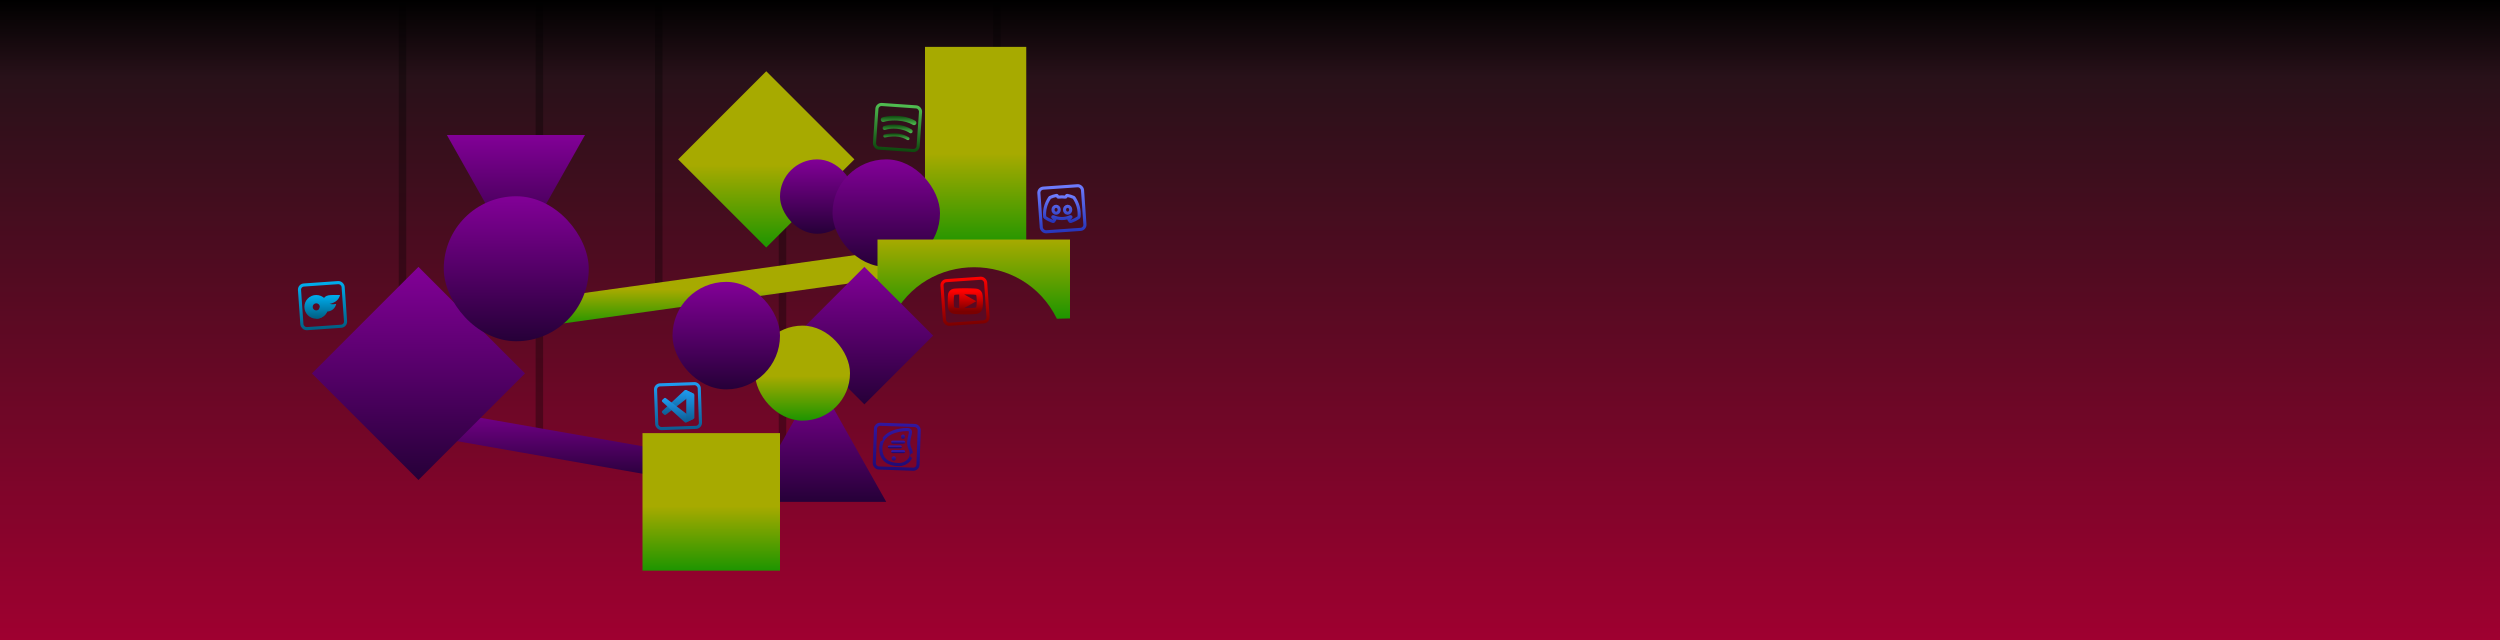 <svg xmlns="http://www.w3.org/2000/svg" width="4000" height="1024" fill="none" viewBox="0 0 4000 1024"><g clip-path="url(#clip0_219_2)"><rect width="4000" height="1024" fill="url(#paint0_linear_219_2)"/><line x1="644" x2="644" y1="533" y2="-55" stroke="#000" stroke-opacity=".32" stroke-width="12"/><line x1="1054" x2="1054" y1="471" y2="-117" stroke="#000" stroke-opacity=".32" stroke-width="12"/><line x1="1252" x2="1252" y1="724" y2="216" stroke="#000" stroke-opacity=".32" stroke-width="12"/><line x1="863" x2="863" y1="706" y2="0" stroke="#000" stroke-opacity=".32" stroke-width="12"/><line x1="1595" x2="1595" y1="193" y2="-395" stroke="#000" stroke-opacity=".32" stroke-width="12"/><path fill="url(#paint1_linear_219_2)" d="M1226 114L1367 255L1226 396L1085 255L1226 114Z"/><path fill="url(#paint2_linear_219_2)" d="M1085 724L618 642V686L1085 768V724Z"/><rect width="162" height="321" x="1480" y="75" fill="url(#paint3_linear_219_2)"/><path fill="url(#paint4_linear_219_2)" d="M1307.5 607L1418 803H1197L1307.5 607Z"/><path fill="url(#paint5_linear_219_2)" d="M825.5 412L715 216L936 216L825.5 412Z"/><rect width="220" height="220" x="1028" y="693" fill="url(#paint6_linear_219_2)"/><path fill="url(#paint7_linear_219_2)" d="M869 478L1455 396V440L869 522V478Z"/><rect width="119" height="119" x="1248" y="255" fill="url(#paint8_linear_219_2)" rx="59.5"/><rect width="172" height="172" x="1332" y="255" fill="url(#paint9_linear_219_2)" rx="86"/><path fill="url(#paint10_linear_219_2)" d="M1404 383.266H1712V509.499L1691 509.996C1637.15 400.275 1480.19 399.959 1427 510L1404 509.499V383.266Z"/><path fill="url(#paint11_linear_219_2)" d="M1383 427L1493 537L1383 647L1273 537L1383 427Z"/><path fill="url(#paint12_linear_219_2)" d="M669.5 427L840 597.5L669.5 768L499 597.5L669.5 427Z"/><rect width="152" height="152" x="1208" y="521" fill="url(#paint13_linear_219_2)" rx="76"/><rect width="172" height="172" x="1076" y="451" fill="url(#paint14_linear_219_2)" rx="86"/><rect width="232" height="232" x="710" y="314" fill="url(#paint15_linear_219_2)" rx="116"/><path stroke="url(#paint16_linear_219_2)" stroke-width="5" d="M1718.37 316.272C1718.27 316.121 1718.13 316.002 1717.96 315.927C1714.61 314.417 1711.09 313.316 1707.48 312.647C1707.06 312.57 1706.65 312.77 1706.45 313.144C1706.16 313.686 1705.89 314.236 1705.63 314.795C1705.44 315.209 1705.01 315.453 1704.55 315.393C1700.85 314.904 1697.1 314.904 1693.4 315.393C1692.95 315.453 1692.51 315.209 1692.32 314.795C1692.06 314.237 1691.79 313.687 1691.51 313.145C1691.31 312.771 1690.89 312.571 1690.47 312.648C1686.86 313.322 1683.34 314.425 1679.98 315.935C1679.81 316.01 1679.67 316.132 1679.57 316.285C1672.57 326.754 1670.59 336.969 1671.47 347.041C1671.49 347.324 1671.64 347.582 1671.87 347.749C1675.83 350.612 1680.21 352.829 1684.86 354.315C1685.26 354.444 1685.7 354.3 1685.95 353.956C1686.7 352.901 1687.39 351.805 1688.01 350.672C1688.3 350.149 1688.04 349.5 1687.49 349.27C1686.54 348.874 1685.61 348.428 1684.71 347.936C1684.28 347.702 1684.25 347.097 1684.64 346.8V346.8C1684.84 346.646 1685.11 346.621 1685.34 346.726C1689.62 348.675 1694.27 349.684 1698.98 349.684C1703.69 349.684 1708.34 348.675 1712.62 346.726C1712.85 346.621 1713.13 346.658 1713.33 346.814V346.814C1713.71 347.111 1713.68 347.705 1713.26 347.936C1712.35 348.43 1711.42 348.877 1710.46 349.275C1709.91 349.504 1709.66 350.153 1709.95 350.676C1710.57 351.809 1711.26 352.904 1712.01 353.958C1712.26 354.3 1712.69 354.444 1713.09 354.317C1717.75 352.835 1722.14 350.619 1726.1 347.753C1726.33 347.586 1726.47 347.327 1726.5 347.045C1727.52 335.398 1724.46 325.271 1718.37 316.272ZM1689.78 341.156C1687.04 341.156 1684.79 338.676 1684.79 335.625C1684.79 332.574 1686.97 330.072 1689.77 330.072C1692.57 330.072 1694.81 332.574 1694.76 335.625C1694.72 338.676 1692.56 341.156 1689.78 341.156ZM1708.19 341.156C1705.45 341.156 1703.2 338.676 1703.2 335.625C1703.2 332.574 1705.38 330.072 1708.19 330.072C1710.99 330.072 1713.22 332.574 1713.17 335.625C1713.12 338.676 1710.97 341.156 1708.19 341.156Z"/><rect width="70" height="70" x="1661.67" y="301.551" stroke="url(#paint17_linear_219_2)" stroke-width="5" rx="7.5" transform="rotate(-4 1661.67 301.551)"/><rect width="70" height="70" x="1401.03" y="678.586" stroke="url(#paint18_linear_219_2)" stroke-width="5" rx="7.5" transform="rotate(2 1401.03 678.586)"/><path stroke="url(#paint19_linear_219_2)" stroke-linecap="round" stroke-width="5" d="M1428.27 707.45H1445.66"/><path stroke="url(#paint20_linear_219_2)" stroke-linecap="round" stroke-width="5" d="M1423.05 714.985H1440.44"/><path stroke="url(#paint21_linear_219_2)" stroke-linecap="round" stroke-width="5" d="M1428.27 722.52H1445.66"/><ellipse cx="1444.79" cy="698.756" fill="url(#paint22_linear_219_2)" rx="3.188" ry="3.478"/><circle cx="1430.01" cy="733.533" r="3.478" fill="url(#paint23_linear_219_2)"/><path fill="url(#paint24_linear_219_2)" fill-rule="evenodd" d="M1426.14 695.236C1418.01 699.395 1411.76 706.322 1411.76 717.971C1411.76 724.579 1413.64 730.175 1417.76 734.134C1421.88 738.104 1428.62 740.788 1439.07 740.788C1443.42 740.788 1448.79 738.667 1452.19 734.864C1455.42 731.245 1456.98 725.986 1453.73 719.029C1449.82 710.648 1451.83 702.475 1453.19 696.909C1453.26 696.643 1453.32 696.383 1453.38 696.128C1453.73 694.69 1454 693.504 1454.14 692.496C1454.28 691.464 1454.24 690.867 1454.14 690.537C1454.09 690.331 1454.03 690.251 1453.83 690.145C1453.51 689.977 1452.8 689.761 1451.36 689.761C1444.5 689.761 1434.41 691.008 1426.14 695.236ZM1423.87 690.784C1433.11 686.061 1444.07 684.761 1451.36 684.761C1453.17 684.761 1454.82 685.014 1456.17 685.727C1457.63 686.501 1458.54 687.715 1458.95 689.159C1459.33 690.479 1459.27 691.889 1459.1 693.166C1458.92 694.466 1458.59 695.89 1458.24 697.307L1458.12 697.805C1456.72 703.549 1455.11 710.162 1458.27 716.914C1459.67 719.915 1460.37 722.756 1460.5 725.398C1460.26 725.342 1460.01 725.312 1459.75 725.312C1457.84 725.312 1456.3 726.921 1456.3 728.907C1456.3 730.776 1457.67 732.312 1459.41 732.486C1458.61 734.612 1457.41 736.525 1455.92 738.193C1451.52 743.116 1444.76 745.788 1439.07 745.788C1427.81 745.788 1419.64 742.888 1414.29 737.736C1408.93 732.574 1406.76 725.511 1406.76 717.971C1406.76 713.341 1407.61 709.319 1409.09 705.837C1409.1 705.837 1409.1 705.837 1409.11 705.837C1411.01 705.837 1412.56 704.227 1412.56 702.242C1412.56 701.604 1412.4 701.005 1412.12 700.486C1415.19 696.261 1419.34 693.099 1423.87 690.784Z" clip-rule="evenodd"/><path fill="url(#paint25_linear_219_2)" fill-rule="evenodd" d="M1466.24 196.438C1466.23 199.381 1463.18 201.183 1460.63 199.721C1458.91 198.729 1457.14 197.83 1455.29 197.081C1451.63 195.592 1447.83 194.59 1443.96 193.896C1441.25 193.413 1438.53 193.094 1435.8 192.927C1432.95 192.754 1430.11 192.734 1427.26 192.883C1424 193.054 1420.76 193.418 1417.56 194.117C1416.38 194.376 1415.22 194.701 1414.05 195.017C1413.34 195.211 1412.63 195.236 1411.92 195.024C1410.36 194.562 1409.29 193.146 1409.24 191.487C1409.2 189.877 1410.18 188.379 1411.72 187.865C1412.84 187.488 1414 187.191 1415.16 186.92C1418.02 186.249 1420.93 185.833 1423.86 185.562C1426.97 185.274 1430.09 185.182 1433.21 185.272C1440.89 185.495 1448.42 186.634 1455.71 189.185C1458.68 190.226 1461.54 191.517 1464.26 193.126C1465.23 193.699 1465.88 194.508 1466.13 195.626C1466.19 195.891 1466.2 196.167 1466.24 196.438Z" clip-rule="evenodd"/><path fill="url(#paint26_linear_219_2)" fill-rule="evenodd" d="M1430 205.766C1425.48 205.786 1420.85 206.383 1416.33 207.813C1415.6 208.046 1414.86 208.062 1414.14 207.75C1412.96 207.243 1412.2 205.988 1412.24 204.66C1412.28 203.275 1413.08 202.069 1414.33 201.662C1415.6 201.247 1416.9 200.887 1418.2 200.579C1421.4 199.821 1424.64 199.42 1427.92 199.287C1434.98 199.002 1441.87 199.975 1448.6 202.272C1452 203.434 1455.25 204.955 1458.32 206.903C1458.47 207 1458.62 207.099 1458.78 207.198C1460.38 208.242 1460.57 210.342 1459.81 211.681C1458.93 213.212 1457.12 213.688 1455.61 212.78C1454.75 212.267 1453.91 211.733 1453.04 211.26C1449.05 209.091 1444.82 207.684 1440.42 206.798C1437.04 206.115 1433.63 205.782 1430 205.766Z" clip-rule="evenodd"/><path fill="url(#paint27_linear_219_2)" fill-rule="evenodd" d="M1430.28 213.239C1435.56 213.295 1440.71 214.011 1445.72 215.709C1448.48 216.646 1451.12 217.857 1453.62 219.358C1453.84 219.488 1454.06 219.616 1454.26 219.769C1455.27 220.54 1455.53 221.938 1454.88 223.038C1454.25 224.105 1452.91 224.534 1451.77 224.026C1451.54 223.924 1451.32 223.787 1451.11 223.657C1446.86 221.127 1442.28 219.56 1437.42 218.81C1434.43 218.35 1431.42 218.191 1428.41 218.31C1424.51 218.464 1420.65 219.008 1416.84 219.857C1416.46 219.943 1416.06 220.021 1415.67 220.025C1414.49 220.038 1413.49 219.196 1413.28 218.055C1413.06 216.846 1413.66 215.713 1414.76 215.267C1414.99 215.173 1415.24 215.113 1415.49 215.057C1418.61 214.353 1421.75 213.821 1424.94 213.55C1426.72 213.399 1428.5 213.339 1430.28 213.239Z" clip-rule="evenodd"/><rect width="70" height="70" x="1403.55" y="166.668" stroke="url(#paint28_linear_219_2)" stroke-width="5" rx="7.5" transform="rotate(4 1403.55 166.668)"/><path fill="url(#paint29_linear_219_2)" d="M1109.16 629.577L1098.45 624.327C1097.21 623.719 1095.73 623.975 1094.76 624.966L1059.71 657.515C1058.76 658.39 1058.76 659.902 1059.71 660.776L1062.57 663.427C1063.34 664.141 1064.51 664.194 1065.34 663.552L1107.55 630.939C1108.97 629.845 1111 630.874 1111 632.684V632.558C1111 631.287 1110.29 630.128 1109.16 629.577Z"/><path fill="url(#paint30_linear_219_2)" d="M1109.16 670.436L1098.45 675.592C1097.21 676.189 1095.73 675.937 1094.76 674.964L1059.71 643.004C1058.76 642.144 1058.76 640.66 1059.71 639.802L1062.57 637.199C1063.34 636.497 1064.51 636.445 1065.34 637.076L1107.55 669.099C1108.97 670.173 1111 669.163 1111 667.386V667.51C1111 668.758 1110.29 669.895 1109.16 670.436Z"/><path fill="url(#paint31_linear_219_2)" d="M1098.45 675.593C1097.21 676.19 1095.73 675.937 1094.76 674.965C1095.96 676.163 1098.01 675.314 1098.01 673.619V626.507C1098.01 624.812 1095.96 623.963 1094.76 625.162C1095.73 624.189 1097.21 623.937 1098.45 624.533L1109.16 629.681C1110.28 630.222 1111 631.36 1111 632.609V667.518C1111 668.766 1110.28 669.904 1109.16 670.445L1098.45 675.593Z"/><rect width="70" height="70" x="1048.59" y="616.029" stroke="url(#paint32_linear_219_2)" stroke-width="5" rx="7.5" transform="rotate(-2 1048.59 616.029)"/><mask id="path-38-outside-1_219_2" width="57" height="43" x="1516" y="461" fill="#000" maskUnits="userSpaceOnUse"><rect width="57" height="43" x="1516" y="461" fill="#fff"/><path fill-rule="evenodd" d="M1562.69 466.979C1564.69 467.506 1566.27 469.051 1566.81 471.009C1567.81 474.587 1567.77 482.043 1567.77 482.043C1567.77 482.043 1567.77 489.462 1566.81 493.04C1566.27 494.998 1564.69 496.543 1562.69 497.07C1559.03 498.011 1544.39 498.011 1544.39 498.011C1544.39 498.011 1529.78 498.011 1526.09 497.032C1524.08 496.505 1522.5 494.961 1521.96 493.002C1521 489.462 1521 482.006 1521 482.006C1521 482.006 1521 474.587 1521.96 471.009C1522.5 469.051 1524.12 467.469 1526.09 466.942C1529.75 466 1544.39 466 1544.39 466C1544.39 466 1559.03 466 1562.69 466.979ZM1551.9 482.006L1539.72 488.86V475.151L1551.9 482.006Z" clip-rule="evenodd"/></mask><path fill="url(#paint33_linear_219_2)" d="M1566.81 471.009L1561.99 472.336L1561.99 472.347L1561.99 472.357L1566.81 471.009ZM1562.69 466.979L1561.39 471.809L1561.4 471.812L1561.41 471.814L1562.69 466.979ZM1567.77 482.043L1562.77 482.018L1562.77 482.03V482.043H1567.77ZM1566.81 493.04L1571.63 494.367L1571.63 494.354L1571.64 494.34L1566.81 493.04ZM1562.69 497.07L1563.93 501.912L1563.95 501.909L1563.96 501.905L1562.69 497.07ZM1544.39 498.011L1544.39 503.011L1544.39 503.011L1544.39 498.011ZM1526.09 497.032L1527.36 492.199L1527.36 492.197L1526.09 497.032ZM1521.96 493.002L1517.14 494.315L1517.14 494.322L1517.14 494.33L1521.96 493.002ZM1521.96 471.009L1517.14 469.682L1517.14 469.695L1517.14 469.709L1521.96 471.009ZM1526.09 466.942L1524.84 462.099L1524.81 462.106L1524.79 462.112L1526.09 466.942ZM1544.39 466L1544.39 461L1544.39 461L1544.39 466ZM1539.72 488.86H1534.72V497.413L1542.18 493.217L1539.72 488.86ZM1551.9 482.006L1554.35 486.363L1562.09 482.006L1554.35 477.649L1551.9 482.006ZM1539.72 475.151L1542.18 470.795L1534.72 466.598V475.151H1539.72ZM1571.63 469.682C1570.61 465.963 1567.64 463.114 1563.96 462.144L1561.41 471.814C1561.74 471.899 1561.93 472.138 1561.99 472.336L1571.63 469.682ZM1567.77 482.043C1572.77 482.069 1572.77 482.069 1572.77 482.068C1572.77 482.068 1572.77 482.068 1572.77 482.068C1572.77 482.067 1572.77 482.066 1572.77 482.065C1572.77 482.063 1572.77 482.061 1572.77 482.058C1572.77 482.053 1572.77 482.046 1572.77 482.037C1572.77 482.019 1572.77 481.994 1572.77 481.962C1572.77 481.899 1572.77 481.809 1572.77 481.695C1572.77 481.466 1572.77 481.142 1572.76 480.743C1572.75 479.947 1572.72 478.844 1572.66 477.618C1572.54 475.324 1572.29 472.051 1571.62 469.661L1561.99 472.357C1562.33 473.545 1562.56 475.789 1562.67 478.118C1562.73 479.203 1562.75 480.188 1562.76 480.902C1562.77 481.258 1562.77 481.544 1562.77 481.737C1562.77 481.834 1562.77 481.908 1562.77 481.955C1562.77 481.979 1562.77 481.996 1562.77 482.007C1562.77 482.012 1562.77 482.016 1562.77 482.018C1562.77 482.018 1562.77 482.019 1562.77 482.019C1562.77 482.019 1562.77 482.019 1562.77 482.019C1562.77 482.018 1562.77 482.018 1562.77 482.018C1562.77 482.018 1562.77 482.018 1567.77 482.043ZM1571.64 494.34C1572.27 491.982 1572.53 488.748 1572.64 486.461C1572.71 485.243 1572.74 484.149 1572.76 483.359C1572.76 482.962 1572.77 482.64 1572.77 482.414C1572.77 482.301 1572.77 482.211 1572.77 482.149C1572.77 482.118 1572.77 482.093 1572.77 482.075C1572.77 482.066 1572.77 482.059 1572.77 482.054C1572.77 482.051 1572.77 482.049 1572.77 482.047C1572.77 482.046 1572.77 482.046 1572.77 482.045C1572.77 482.045 1572.77 482.044 1572.77 482.044C1572.77 482.044 1572.77 482.043 1567.77 482.043C1562.77 482.043 1562.77 482.043 1562.77 482.043C1562.77 482.043 1562.77 482.043 1562.77 482.042C1562.77 482.042 1562.77 482.042 1562.77 482.042C1562.77 482.042 1562.77 482.043 1562.77 482.044C1562.77 482.045 1562.77 482.049 1562.77 482.054C1562.77 482.065 1562.77 482.082 1562.77 482.106C1562.77 482.154 1562.77 482.228 1562.77 482.324C1562.77 482.518 1562.76 482.803 1562.76 483.158C1562.74 483.871 1562.72 484.855 1562.66 485.939C1562.54 488.256 1562.31 490.52 1561.98 491.74L1571.64 494.34ZM1563.96 501.905C1567.64 500.936 1570.61 498.086 1571.63 494.367L1561.99 491.713C1561.93 491.911 1561.74 492.15 1561.41 492.235L1563.96 501.905ZM1544.39 498.011C1544.39 503.011 1544.39 503.011 1544.39 503.011C1544.39 503.011 1544.39 503.011 1544.39 503.011C1544.39 503.011 1544.39 503.011 1544.39 503.011C1544.39 503.011 1544.4 503.011 1544.4 503.011C1544.41 503.011 1544.42 503.011 1544.43 503.011C1544.46 503.011 1544.51 503.011 1544.56 503.011C1544.67 503.011 1544.84 503.01 1545.04 503.009C1545.46 503.007 1546.06 503.004 1546.78 502.996C1548.23 502.981 1550.21 502.951 1552.31 502.891C1554.4 502.832 1556.65 502.741 1558.63 502.602C1560.48 502.472 1562.52 502.276 1563.93 501.912L1561.44 492.227C1561.03 492.334 1559.86 492.491 1557.93 492.626C1556.14 492.752 1554.05 492.838 1552.02 492.896C1550 492.953 1548.09 492.982 1546.68 492.997C1545.98 493.004 1545.4 493.008 1545 493.009C1544.8 493.01 1544.65 493.011 1544.54 493.011C1544.49 493.011 1544.45 493.011 1544.42 493.011C1544.41 493.011 1544.4 493.011 1544.39 493.011C1544.39 493.011 1544.39 493.011 1544.39 493.011C1544.39 493.011 1544.39 493.011 1544.39 493.011C1544.39 493.011 1544.39 493.011 1544.39 493.011C1544.39 493.011 1544.39 493.011 1544.39 498.011ZM1524.81 501.866C1526.24 502.246 1528.29 502.45 1530.14 502.585C1532.13 502.73 1534.38 502.824 1536.47 502.887C1538.57 502.949 1540.55 502.98 1541.99 502.996C1542.72 503.003 1543.31 503.007 1543.73 503.009C1543.94 503.01 1544.1 503.011 1544.21 503.011C1544.27 503.011 1544.31 503.011 1544.34 503.011C1544.35 503.011 1544.36 503.011 1544.37 503.011C1544.38 503.011 1544.38 503.011 1544.38 503.011C1544.38 503.011 1544.38 503.011 1544.38 503.011C1544.38 503.011 1544.39 503.011 1544.39 503.011C1544.39 503.011 1544.39 503.011 1544.39 498.011C1544.39 493.011 1544.39 493.011 1544.39 493.011C1544.39 493.011 1544.39 493.011 1544.39 493.011C1544.39 493.011 1544.39 493.011 1544.38 493.011C1544.38 493.011 1544.38 493.011 1544.38 493.011C1544.37 493.011 1544.36 493.011 1544.35 493.011C1544.32 493.011 1544.28 493.011 1544.23 493.011C1544.13 493.011 1543.97 493.01 1543.77 493.009C1543.38 493.007 1542.8 493.004 1542.1 492.996C1540.69 492.981 1538.79 492.951 1536.77 492.891C1534.75 492.831 1532.66 492.742 1530.87 492.611C1528.95 492.471 1527.78 492.308 1527.36 492.199L1524.81 501.866ZM1517.14 494.33C1518.17 498.048 1521.13 500.898 1524.81 501.868L1527.36 492.197C1527.04 492.112 1526.84 491.873 1526.78 491.675L1517.14 494.33ZM1521 482.006C1516 482.006 1516 482.006 1516 482.006C1516 482.007 1516 482.007 1516 482.007C1516 482.008 1516 482.009 1516 482.01C1516 482.011 1516 482.014 1516 482.016C1516 482.022 1516 482.029 1516 482.038C1516 482.055 1516 482.08 1516 482.111C1516 482.174 1516 482.264 1516 482.378C1516 482.605 1516.01 482.928 1516.02 483.326C1516.03 484.119 1516.06 485.217 1516.13 486.437C1516.25 488.724 1516.5 491.967 1517.14 494.315L1526.79 491.69C1526.46 490.498 1526.24 488.243 1526.11 485.916C1526.06 484.829 1526.03 483.842 1526.01 483.126C1526.01 482.77 1526 482.483 1526 482.288C1526 482.191 1526 482.117 1526 482.069C1526 482.045 1526 482.028 1526 482.017C1526 482.012 1526 482.008 1526 482.006C1526 482.005 1526 482.005 1526 482.005C1526 482.004 1526 482.005 1526 482.005C1526 482.005 1526 482.005 1526 482.005C1526 482.005 1526 482.006 1521 482.006ZM1517.14 469.709C1516.5 472.067 1516.25 475.301 1516.13 477.588C1516.06 478.806 1516.03 479.9 1516.02 480.69C1516.01 481.087 1516 481.409 1516 481.635C1516 481.748 1516 481.838 1516 481.9C1516 481.932 1516 481.956 1516 481.974C1516 481.983 1516 481.99 1516 481.995C1516 481.998 1516 482 1516 482.002C1516 482.003 1516 482.003 1516 482.004C1516 482.004 1516 482.005 1516 482.005C1516 482.005 1516 482.006 1521 482.006C1526 482.006 1526 482.006 1526 482.006C1526 482.006 1526 482.007 1526 482.007C1526 482.007 1526 482.007 1526 482.007C1526 482.007 1526 482.006 1526 482.005C1526 482.004 1526 482 1526 481.995C1526 481.984 1526 481.967 1526 481.943C1526 481.895 1526 481.821 1526 481.725C1526 481.531 1526.01 481.246 1526.01 480.891C1526.03 480.178 1526.06 479.194 1526.11 478.11C1526.23 475.793 1526.46 473.529 1526.79 472.309L1517.14 469.709ZM1524.79 462.112C1521.15 463.09 1518.16 465.979 1517.14 469.682L1526.78 472.336C1526.84 472.123 1527.09 471.848 1527.38 471.771L1524.79 462.112ZM1544.39 466C1544.39 461 1544.39 461 1544.39 461C1544.39 461 1544.38 461 1544.38 461C1544.38 461 1544.38 461 1544.38 461C1544.38 461 1544.38 461 1544.37 461C1544.36 461 1544.35 461 1544.34 461C1544.31 461 1544.27 461 1544.21 461C1544.1 461.001 1543.94 461.001 1543.73 461.002C1543.31 461.004 1542.72 461.008 1541.99 461.015C1540.54 461.03 1538.56 461.06 1536.47 461.12C1534.37 461.18 1532.12 461.27 1530.14 461.41C1528.29 461.539 1526.26 461.735 1524.84 462.099L1527.33 471.784C1527.74 471.677 1528.91 471.52 1530.84 471.385C1532.63 471.26 1534.72 471.174 1536.75 471.116C1538.77 471.058 1540.68 471.029 1542.09 471.015C1542.8 471.007 1543.37 471.004 1543.77 471.002C1543.97 471.001 1544.13 471.001 1544.23 471C1544.28 471 1544.32 471 1544.35 471C1544.36 471 1544.37 471 1544.38 471C1544.38 471 1544.38 471 1544.38 471C1544.39 471 1544.39 471 1544.39 471C1544.39 471 1544.39 471 1544.39 471C1544.39 471 1544.39 471 1544.39 466ZM1563.98 462.149C1562.54 461.766 1560.5 461.561 1558.65 461.426C1556.66 461.281 1554.4 461.187 1552.31 461.125C1550.21 461.062 1548.23 461.031 1546.78 461.016C1546.06 461.008 1545.46 461.004 1545.05 461.002C1544.84 461.001 1544.67 461.001 1544.56 461C1544.51 461 1544.46 461 1544.43 461C1544.42 461 1544.41 461 1544.4 461C1544.4 461 1544.39 461 1544.39 461C1544.39 461 1544.39 461 1544.39 461C1544.39 461 1544.39 461 1544.39 461C1544.39 461 1544.39 461 1544.39 466C1544.39 471 1544.39 471 1544.39 471C1544.39 471 1544.39 471 1544.39 471C1544.39 471 1544.39 471 1544.39 471C1544.39 471 1544.39 471 1544.39 471C1544.4 471 1544.41 471 1544.42 471C1544.45 471 1544.49 471 1544.54 471C1544.64 471.001 1544.8 471.001 1545 471.002C1545.4 471.004 1545.97 471.008 1546.68 471.015C1548.09 471.03 1550 471.06 1552.02 471.12C1554.04 471.181 1556.13 471.27 1557.92 471.4C1559.84 471.54 1561 471.703 1561.39 471.809L1563.98 462.149ZM1542.18 493.217L1554.35 486.363L1549.45 477.649L1537.27 484.503L1542.18 493.217ZM1534.72 475.151V488.86H1544.72V475.151H1534.72ZM1554.35 477.649L1542.18 470.795L1537.27 479.508L1549.45 486.363L1554.35 477.649Z" mask="url(#path-38-outside-1_219_2)"/><rect width="70" height="70" x="1506.67" y="449.551" stroke="url(#paint34_linear_219_2)" stroke-width="5" rx="7.5" transform="rotate(-4 1506.67 449.551)"/><path fill="url(#paint35_linear_219_2)" fill-rule="evenodd" d="M506 472C495.512 472 487 480.512 487 491C487 501.488 495.512 510 506 510C516.488 510 525 501.488 525 491C525 480.512 516.488 472 506 472ZM506 496.7C502.846 496.7 500.3 494.154 500.3 491C500.3 487.846 502.846 485.3 506 485.3C509.154 485.3 511.7 487.846 511.7 491C511.7 494.154 509.154 496.7 506 496.7Z" clip-rule="evenodd"/><path fill="url(#paint36_linear_219_2)" d="M527.356 486.25C532.183 487.639 537.882 486.25 537.882 486.25C536.229 493.47 530.985 497.992 523.423 498.543C520.516 505.288 513.809 510 506 510L511.7 491.884C517.559 473.261 520.563 472 534.459 472L544 472C542.404 479.03 536.904 484.401 527.356 486.25Z"/><rect width="70" height="70" x="478.668" y="456.551" stroke="url(#paint37_linear_219_2)" stroke-width="5" rx="7.5" transform="rotate(-4 478.668 456.551)"/></g><defs><linearGradient id="paint0_linear_219_2" x1="2000" x2="2000" y1="0" y2="1024" gradientUnits="userSpaceOnUse"><stop/><stop offset=".12" stop-color="#281119"/><stop offset="1" stop-color="#9F0030"/></linearGradient><linearGradient id="paint1_linear_219_2" x1="1226" x2="1226" y1="264.122" y2="395.479" gradientUnits="userSpaceOnUse"><stop offset="0" stop-color="#A7AA00"/><stop offset="1" stop-color="#1E9500"/></linearGradient><linearGradient id="paint2_linear_219_2" x1="851.5" x2="851.5" y1="642" y2="768" gradientUnits="userSpaceOnUse"><stop stop-color="#820097"/><stop offset="1" stop-color="#260038"/></linearGradient><linearGradient id="paint3_linear_219_2" x1="1561" x2="1561" y1="245.884" y2="395.407" gradientUnits="userSpaceOnUse"><stop offset="0" stop-color="#A7AA00"/><stop offset="1" stop-color="#1E9500"/></linearGradient><linearGradient id="paint4_linear_219_2" x1="1307.5" x2="1307.5" y1="607" y2="803" gradientUnits="userSpaceOnUse"><stop stop-color="#820097"/><stop offset="1" stop-color="#260038"/></linearGradient><linearGradient id="paint5_linear_219_2" x1="825.5" x2="825.5" y1="412" y2="216" gradientUnits="userSpaceOnUse"><stop stop-color="#260038"/><stop offset="1" stop-color="#820097"/></linearGradient><linearGradient id="paint6_linear_219_2" x1="1138" x2="1138" y1="810.116" y2="912.594" gradientUnits="userSpaceOnUse"><stop offset="0" stop-color="#A7AA00"/><stop offset="1" stop-color="#1E9500"/></linearGradient><linearGradient id="paint7_linear_219_2" x1="1162" x2="1162" y1="463.076" y2="521.767" gradientUnits="userSpaceOnUse"><stop offset="0" stop-color="#A7AA00"/><stop offset="1" stop-color="#1E9500"/></linearGradient><linearGradient id="paint8_linear_219_2" x1="1307.5" x2="1307.5" y1="255" y2="374" gradientUnits="userSpaceOnUse"><stop stop-color="#820097"/><stop offset="1" stop-color="#260038"/></linearGradient><linearGradient id="paint9_linear_219_2" x1="1418" x2="1418" y1="255" y2="427" gradientUnits="userSpaceOnUse"><stop stop-color="#820097"/><stop offset="1" stop-color="#260038"/></linearGradient><linearGradient id="paint10_linear_219_2" x1="1558" x2="1558" y1="383.266" y2="509.499" gradientUnits="userSpaceOnUse"><stop offset="0" stop-color="#A7AA00"/><stop offset="1" stop-color="#1E9500"/></linearGradient><linearGradient id="paint11_linear_219_2" x1="1383" x2="1383" y1="427" y2="647" gradientUnits="userSpaceOnUse"><stop stop-color="#820097"/><stop offset="1" stop-color="#260038"/></linearGradient><linearGradient id="paint12_linear_219_2" x1="669.5" x2="669.5" y1="427" y2="768" gradientUnits="userSpaceOnUse"><stop stop-color="#820097"/><stop offset="1" stop-color="#260038"/></linearGradient><linearGradient id="paint13_linear_219_2" x1="1284" x2="1284" y1="601.917" y2="672.719" gradientUnits="userSpaceOnUse"><stop offset="0" stop-color="#A7AA00"/><stop offset="1" stop-color="#1E9500"/></linearGradient><linearGradient id="paint14_linear_219_2" x1="1162" x2="1162" y1="451" y2="623" gradientUnits="userSpaceOnUse"><stop stop-color="#820097"/><stop offset="1" stop-color="#260038"/></linearGradient><linearGradient id="paint15_linear_219_2" x1="826" x2="826" y1="314" y2="546" gradientUnits="userSpaceOnUse"><stop stop-color="#820097"/><stop offset="1" stop-color="#260038"/></linearGradient><linearGradient id="paint16_linear_219_2" x1="1698.98" x2="1698.98" y1="312.524" y2="354.524" gradientUnits="userSpaceOnUse"><stop stop-color="#6F7DFF"/><stop offset="1" stop-color="#2735B9"/></linearGradient><linearGradient id="paint17_linear_219_2" x1="1696.5" x2="1696.5" y1="299.232" y2="374.232" gradientUnits="userSpaceOnUse"><stop stop-color="#6F7DFF"/><stop offset="1" stop-color="#2735B9"/></linearGradient><linearGradient id="paint18_linear_219_2" x1="1436.12" x2="1436.12" y1="676" y2="751" gradientUnits="userSpaceOnUse"><stop stop-color="#32179F"/><stop offset="1" stop-color="#200B75"/></linearGradient><linearGradient id="paint19_linear_219_2" x1="1436.97" x2="1436.97" y1="707.45" y2="708.45" gradientUnits="userSpaceOnUse"><stop stop-color="#32179F"/><stop offset="1" stop-color="#200B75"/></linearGradient><linearGradient id="paint20_linear_219_2" x1="1431.75" x2="1431.75" y1="714.985" y2="715.985" gradientUnits="userSpaceOnUse"><stop stop-color="#32179F"/><stop offset="1" stop-color="#200B75"/></linearGradient><linearGradient id="paint21_linear_219_2" x1="1436.97" x2="1436.97" y1="722.52" y2="723.52" gradientUnits="userSpaceOnUse"><stop stop-color="#32179F"/><stop offset="1" stop-color="#200B75"/></linearGradient><linearGradient id="paint22_linear_219_2" x1="1444.79" x2="1444.79" y1="695.278" y2="702.233" gradientUnits="userSpaceOnUse"><stop stop-color="#32179F"/><stop offset="1" stop-color="#200B75"/></linearGradient><linearGradient id="paint23_linear_219_2" x1="1430.01" x2="1430.01" y1="730.055" y2="737.011" gradientUnits="userSpaceOnUse"><stop stop-color="#32179F"/><stop offset="1" stop-color="#200B75"/></linearGradient><linearGradient id="paint24_linear_219_2" x1="1433.63" x2="1433.63" y1="684.761" y2="745.788" gradientUnits="userSpaceOnUse"><stop stop-color="#32179F"/><stop offset="1" stop-color="#200B75"/></linearGradient><linearGradient id="paint25_linear_219_2" x1="1437.74" x2="1437.74" y1="200.239" y2="185.239" gradientUnits="userSpaceOnUse"><stop stop-color="#51BF52"/><stop offset="1" stop-color="#0E480E"/></linearGradient><linearGradient id="paint26_linear_219_2" x1="1436.24" x2="1436.24" y1="213.239" y2="199.239" gradientUnits="userSpaceOnUse"><stop stop-color="#51BF52"/><stop offset="1" stop-color="#0E480E"/></linearGradient><linearGradient id="paint27_linear_219_2" x1="1434.24" x2="1434.24" y1="224.239" y2="213.239" gradientUnits="userSpaceOnUse"><stop stop-color="#51BF52"/><stop offset="1" stop-color="#0E480E"/></linearGradient><linearGradient id="paint28_linear_219_2" x1="1438.73" x2="1438.73" y1="164" y2="239" gradientUnits="userSpaceOnUse"><stop stop-color="#51BF52"/><stop offset="1" stop-color="#0E480E"/></linearGradient><linearGradient id="paint29_linear_219_2" x1="1085" x2="1085" y1="624" y2="664" gradientUnits="userSpaceOnUse"><stop stop-color="#1F9CF0"/><stop offset="1" stop-color="#0D5C91"/></linearGradient><linearGradient id="paint30_linear_219_2" x1="1085" x2="1085" y1="636.635" y2="675.913" gradientUnits="userSpaceOnUse"><stop stop-color="#1F9CF0"/><stop offset="1" stop-color="#0D5C91"/></linearGradient><linearGradient id="paint31_linear_219_2" x1="1102.88" x2="1102.88" y1="624.213" y2="675.913" gradientUnits="userSpaceOnUse"><stop stop-color="#1F9CF0"/><stop offset="1" stop-color="#0D5C91"/></linearGradient><linearGradient id="paint32_linear_219_2" x1="1083.5" x2="1083.5" y1="613.618" y2="688.618" gradientUnits="userSpaceOnUse"><stop stop-color="#1F9CF0"/><stop offset="1" stop-color="#0D5C91"/></linearGradient><linearGradient id="paint33_linear_219_2" x1="1544.39" x2="1544.39" y1="466" y2="498.011" gradientUnits="userSpaceOnUse"><stop stop-color="red"/><stop offset="1" stop-color="#7A0000"/></linearGradient><linearGradient id="paint34_linear_219_2" x1="1541.5" x2="1541.5" y1="447.232" y2="522.232" gradientUnits="userSpaceOnUse"><stop stop-color="red"/><stop offset="1" stop-color="#7A0000"/></linearGradient><linearGradient id="paint35_linear_219_2" x1="506" x2="506" y1="472" y2="510" gradientUnits="userSpaceOnUse"><stop stop-color="#00AEEF"/><stop offset="1" stop-color="#005F83"/></linearGradient><linearGradient id="paint36_linear_219_2" x1="525" x2="525" y1="472" y2="510" gradientUnits="userSpaceOnUse"><stop stop-color="#00AEEF"/><stop offset="1" stop-color="#005F83"/></linearGradient><linearGradient id="paint37_linear_219_2" x1="513.5" x2="513.5" y1="454.232" y2="529.232" gradientUnits="userSpaceOnUse"><stop stop-color="#00AEEF"/><stop offset="1" stop-color="#005F83"/></linearGradient><clipPath id="clip0_219_2"><rect width="4000" height="1024" fill="#fff"/></clipPath></defs></svg>